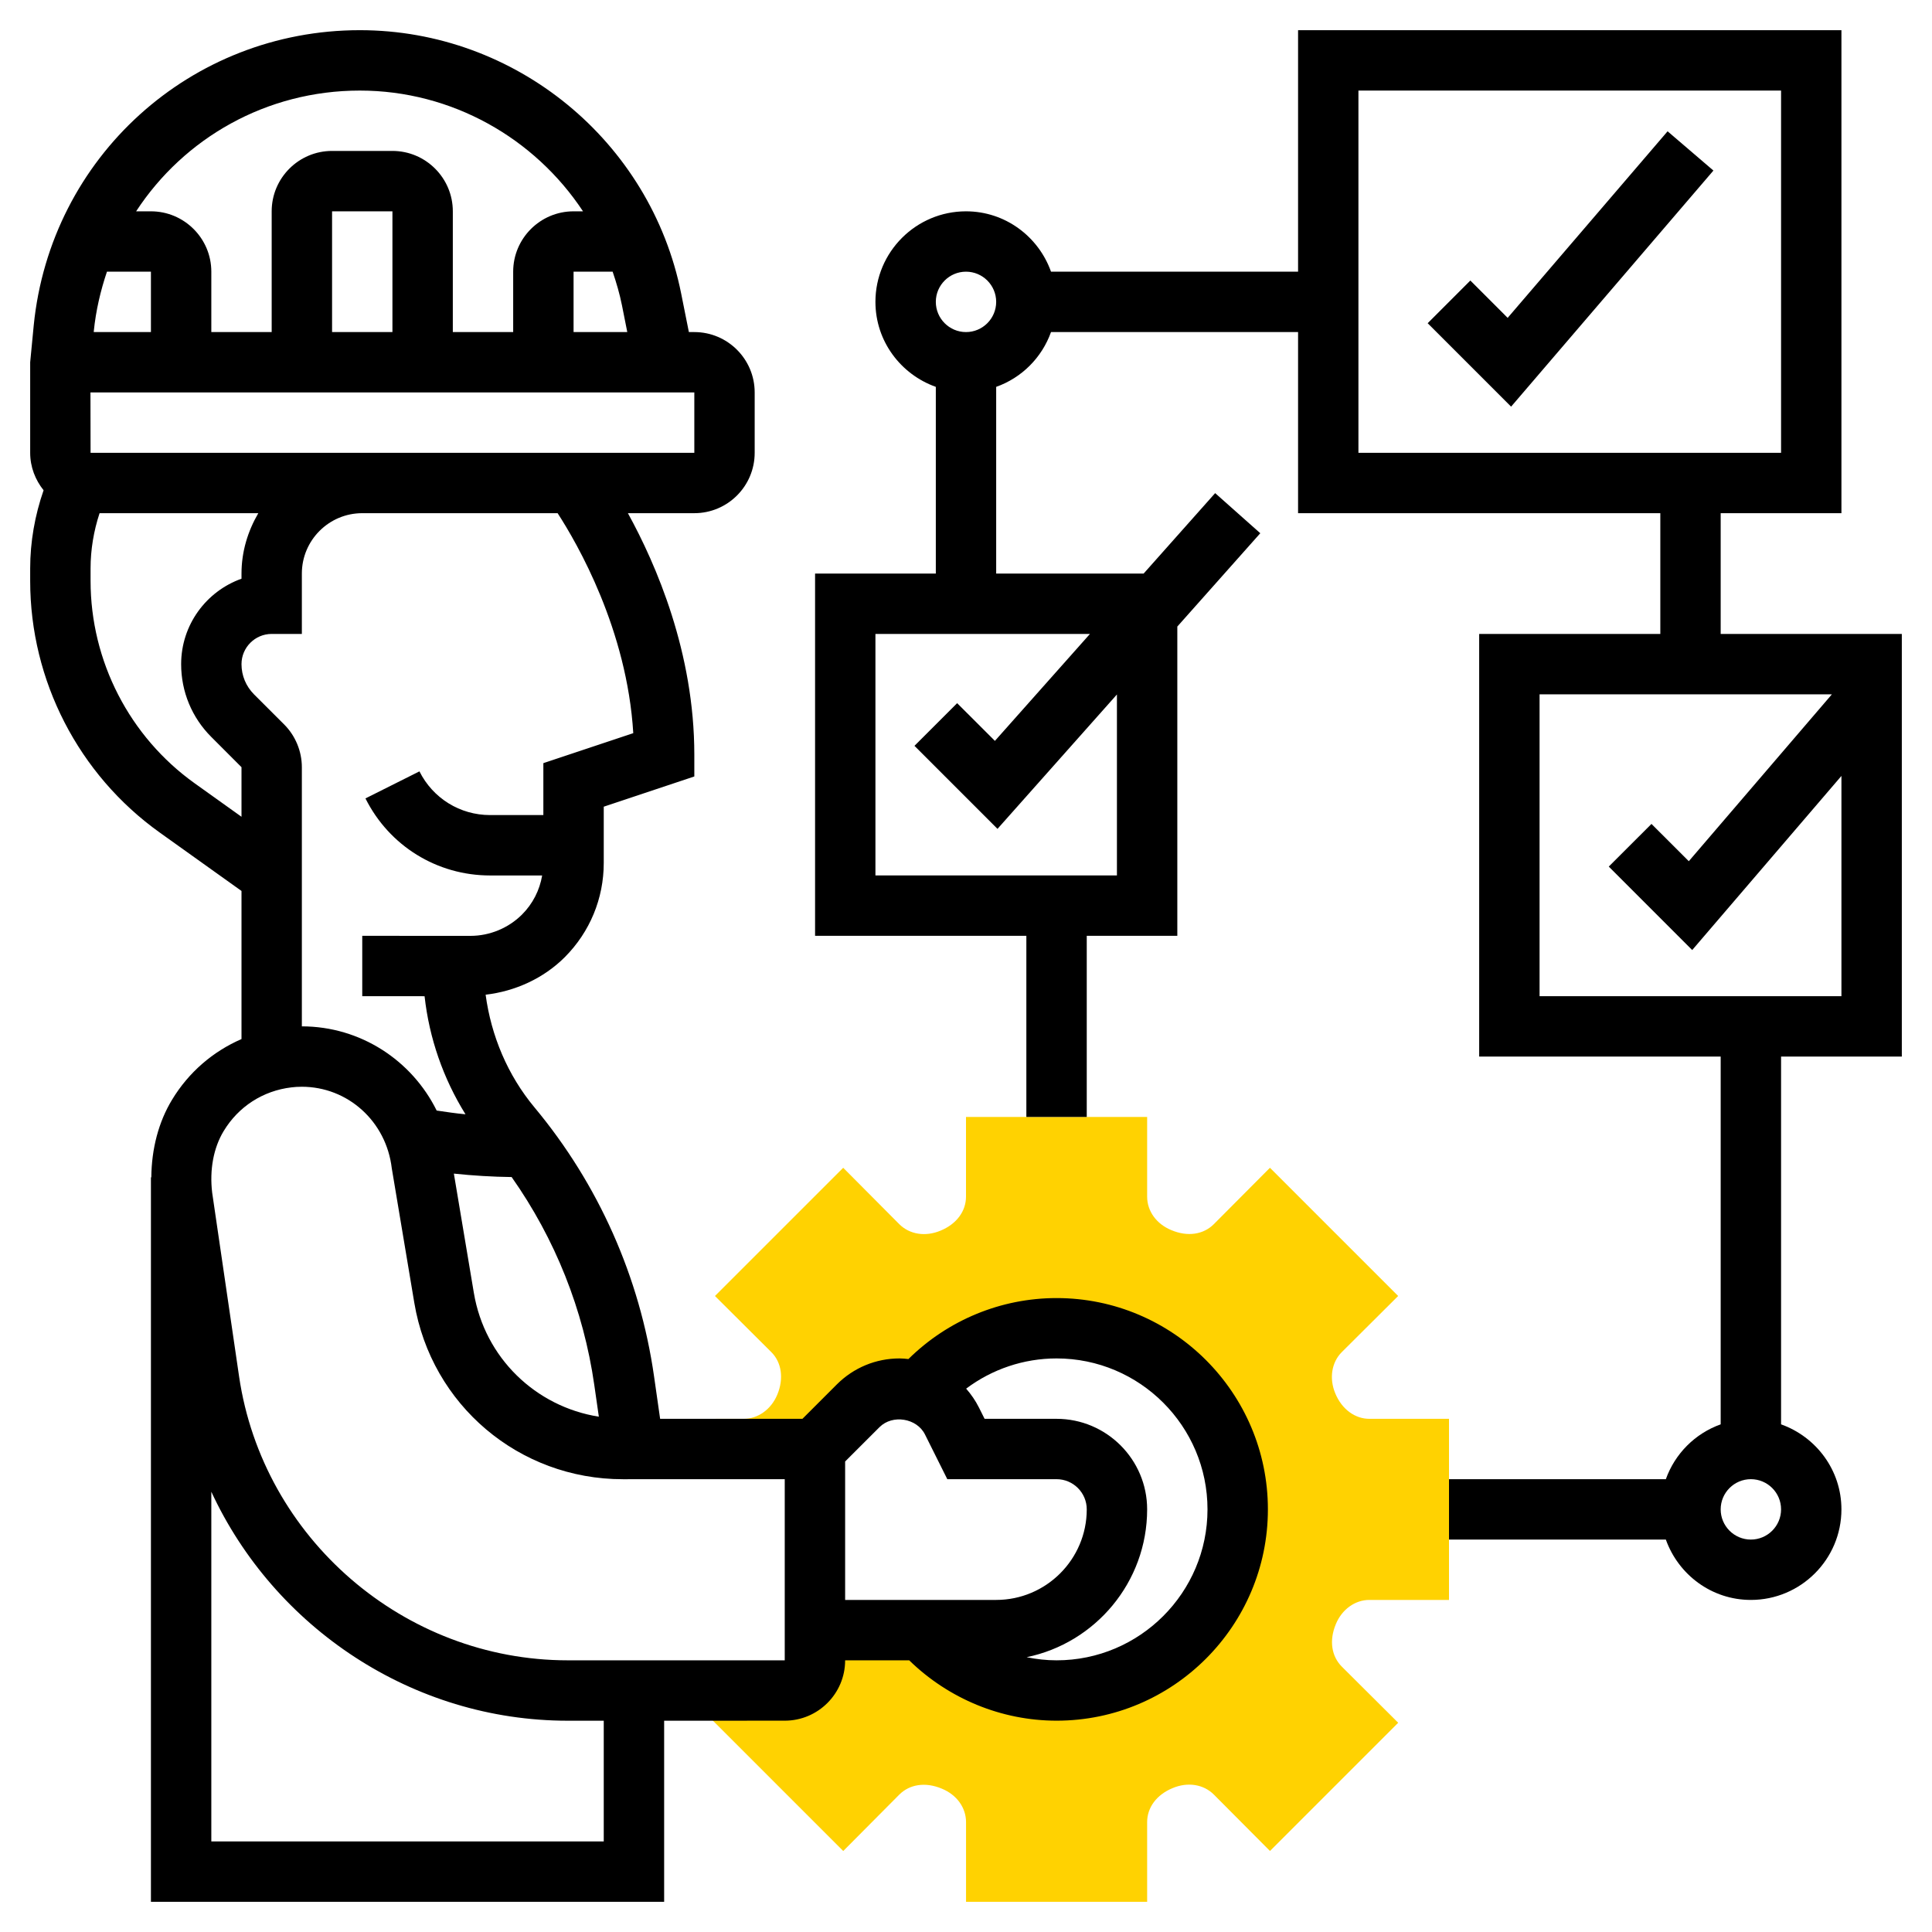 <svg width="50" height="50" viewBox="0 0 50 50" fill="none" xmlns="http://www.w3.org/2000/svg">
<g clip-path="url(#clip0_89_838)">
<path d="M35.438 41.406H37.5V36.719H35.438C35.069 36.719 34.728 36.474 34.557 36.061C34.395 35.675 34.461 35.255 34.726 34.992L36.184 33.54L32.866 30.222L31.414 31.681C31.146 31.949 30.738 32.015 30.313 31.835C29.927 31.676 29.688 31.343 29.688 30.969V28.906H25V30.969C25 31.343 24.76 31.676 24.341 31.849C23.95 32.013 23.541 31.948 23.273 31.681L21.822 30.222L18.503 33.54L19.962 34.993C20.226 35.255 20.291 35.675 20.116 36.094C19.959 36.473 19.618 36.719 19.248 36.719H18.524L18.465 37.5H21.09L22.209 36.38C22.494 36.097 22.879 35.938 23.281 35.938C23.454 35.938 23.62 35.976 23.778 36.031V36.022C24.638 35.014 25.917 34.375 27.344 34.375C29.93 34.375 32.031 36.477 32.031 39.062C32.031 41.648 29.93 43.75 27.344 43.75C25.958 43.75 24.711 43.146 23.852 42.188H21.094L21.091 42.969C21.091 43.4 20.741 43.75 20.309 43.75H17.99L17.967 44.048L21.823 47.904L23.274 46.444C23.542 46.177 23.95 46.111 24.376 46.291C24.762 46.45 25.001 46.783 25.001 47.157V49.219H29.688V47.156C29.688 46.782 29.928 46.449 30.347 46.276C30.738 46.111 31.148 46.177 31.415 46.444L32.867 47.903L36.185 44.585L34.727 43.133C34.459 42.865 34.394 42.456 34.572 42.031C34.728 41.651 35.069 41.406 35.438 41.406V41.406Z" fill="#FFD201"/>
<path d="M27.344 33.594C25.901 33.594 24.53 34.166 23.51 35.172C23.434 35.164 23.359 35.156 23.281 35.156C22.669 35.156 22.092 35.395 21.658 35.828L20.767 36.719L17.084 36.719L16.927 35.622C16.561 33.058 15.491 30.65 13.833 28.66C13.138 27.826 12.712 26.81 12.568 25.743C13.335 25.653 14.066 25.321 14.616 24.772C15.266 24.12 15.625 23.254 15.625 22.333V20.877L17.969 20.095V19.532C17.969 16.891 16.984 14.615 16.25 13.281H17.969C18.831 13.281 19.531 12.581 19.531 11.719V10.156C19.531 9.295 18.831 8.594 17.969 8.594H17.828L17.629 7.599C16.839 3.648 13.341 0.781 9.312 0.781C4.937 0.781 1.309 4.065 0.873 8.419L0.781 9.375V11.719C0.781 12.087 0.915 12.421 1.128 12.688C0.902 13.337 0.781 14.025 0.781 14.709V15.034C0.781 17.613 2.034 20.046 4.132 21.545L6.25 23.058V26.891C5.512 27.211 4.882 27.75 4.451 28.464C4.103 29.038 3.923 29.732 3.916 30.469H3.906V49.219H17.188V44.532L20.309 44.531C21.171 44.531 21.872 43.831 21.872 42.969H23.53C24.548 43.962 25.916 44.531 27.345 44.531C30.36 44.531 32.813 42.077 32.813 39.062C32.813 36.048 30.359 33.594 27.344 33.594V33.594ZM15.38 35.843L15.498 36.664C13.861 36.404 12.544 35.139 12.263 33.458L11.746 30.373C12.243 30.425 12.742 30.456 13.241 30.462C14.366 32.059 15.102 33.899 15.38 35.843V35.843ZM16.389 18.974L14.062 19.75V21.094H12.684C11.905 21.094 11.204 20.66 10.855 19.963L9.458 20.663C10.073 21.892 11.309 22.657 12.684 22.657H14.031C13.966 23.038 13.789 23.389 13.51 23.668C13.159 24.019 12.673 24.22 12.177 24.22L9.375 24.219V25.781L10.988 25.782C11.108 26.867 11.471 27.912 12.047 28.838C11.797 28.815 11.548 28.777 11.301 28.741C10.658 27.442 9.33 26.563 7.812 26.562V19.855C7.812 19.444 7.646 19.041 7.355 18.75L6.573 17.969C6.365 17.759 6.25 17.483 6.25 17.188C6.25 16.756 6.601 16.406 7.031 16.406H7.812V14.844C7.812 13.982 8.513 13.281 9.375 13.281H14.431C14.944 14.073 16.227 16.293 16.389 18.974V18.974ZM17.969 10.156V11.719H2.344L2.341 10.156H17.969ZM3.906 8.594H2.426L2.427 8.575C2.481 8.037 2.602 7.523 2.768 7.031H3.906V8.594ZM10.156 8.594H8.594V5.469H10.156V8.594ZM16.097 7.905L16.234 8.594H14.844V7.031H15.855C15.952 7.315 16.037 7.605 16.097 7.905V7.905ZM9.312 2.344C11.69 2.344 13.836 3.572 15.088 5.469H14.844C13.982 5.469 13.281 6.17 13.281 7.031V8.594H11.719V5.469C11.719 4.607 11.018 3.906 10.156 3.906H8.594C7.732 3.906 7.031 4.607 7.031 5.469V8.594H5.469V7.031C5.469 6.17 4.768 5.469 3.906 5.469H3.523C4.762 3.573 6.896 2.344 9.312 2.344ZM5.041 20.274C3.352 19.068 2.344 17.109 2.344 15.034V14.709C2.344 14.227 2.425 13.741 2.577 13.281H6.685C6.416 13.743 6.25 14.272 6.25 14.844V14.977C5.341 15.3 4.688 16.169 4.688 17.188C4.688 17.899 4.965 18.57 5.469 19.073L6.25 19.855V21.138L5.041 20.274ZM15.625 47.656H5.469V38.606C7.098 42.12 10.673 44.532 14.694 44.532H15.625V47.656ZM20.309 42.969L14.694 42.969C10.458 42.969 6.801 39.81 6.187 35.62L5.491 30.866C5.42 30.272 5.526 29.706 5.788 29.273C6.17 28.639 6.806 28.228 7.543 28.141C7.617 28.131 7.715 28.125 7.811 28.125C8.997 28.125 9.995 29.016 10.139 30.234L10.722 33.716C11.165 36.362 13.434 38.282 16.118 38.282L20.309 38.281V42.969ZM21.872 37.823L22.762 36.934C23.098 36.599 23.727 36.701 23.938 37.123L24.516 38.281H27.343C27.774 38.281 28.125 38.631 28.125 39.062C28.125 40.355 27.073 41.406 25.78 41.406H21.872V37.823ZM27.344 42.969C27.081 42.969 26.822 42.94 26.569 42.888C28.347 42.523 29.688 40.946 29.688 39.062C29.688 37.77 28.636 36.719 27.343 36.719H25.481L25.334 36.425C25.244 36.245 25.131 36.084 25.004 35.938C25.674 35.435 26.492 35.156 27.344 35.156C29.498 35.156 31.25 36.909 31.25 39.062C31.25 41.216 29.498 42.969 27.344 42.969V42.969Z" fill="currentColor"/>
<path d="M49.219 27.344V16.406H44.531V13.281H47.656V0.781H33.594V7.031H27.2C26.877 6.124 26.017 5.469 25 5.469C23.708 5.469 22.656 6.52 22.656 7.812C22.656 8.83 23.312 9.689 24.219 10.012V14.844H21.094V24.219H26.562V28.906H28.125V24.219H30.469V16.215L32.616 13.8L31.448 12.762L29.597 14.844H25.781V10.012C26.443 9.777 26.964 9.255 27.2 8.594H33.594V13.281H42.969V16.406H38.281V27.344H44.531V36.862C43.87 37.098 43.348 37.62 43.112 38.281H37.5V39.844H43.112C43.436 40.751 44.295 41.406 45.312 41.406C46.605 41.406 47.656 40.355 47.656 39.062C47.656 38.045 47.001 37.186 46.094 36.862V27.344H49.219ZM25.815 21.451L28.906 17.973V22.656H22.656V16.406H28.208L25.748 19.174L24.771 18.198L23.666 19.302L25.815 21.451ZM25 8.594C24.57 8.594 24.219 8.244 24.219 7.812C24.219 7.381 24.57 7.031 25 7.031C25.43 7.031 25.781 7.381 25.781 7.812C25.781 8.244 25.43 8.594 25 8.594ZM35.156 2.344H46.094V11.719H35.156V2.344ZM45.312 39.844C44.882 39.844 44.531 39.494 44.531 39.062C44.531 38.631 44.882 38.281 45.312 38.281C45.743 38.281 46.094 38.631 46.094 39.062C46.094 39.494 45.743 39.844 45.312 39.844ZM39.844 17.969H47.409L43.706 22.288L42.74 21.323L41.635 22.427L43.794 24.587L47.656 20.081V25.781H39.844V17.969Z" fill="currentColor"/>
<path d="M39.018 8.226L38.052 7.26L36.948 8.365L39.107 10.524L44.343 4.414L43.157 3.398L39.018 8.226Z" fill="currentColor"/>
</g>
<defs>
<clipPath id="clip0_89_838">
<rect width="50" height="50" fill="white"/>
</clipPath>
</defs>
</svg>
